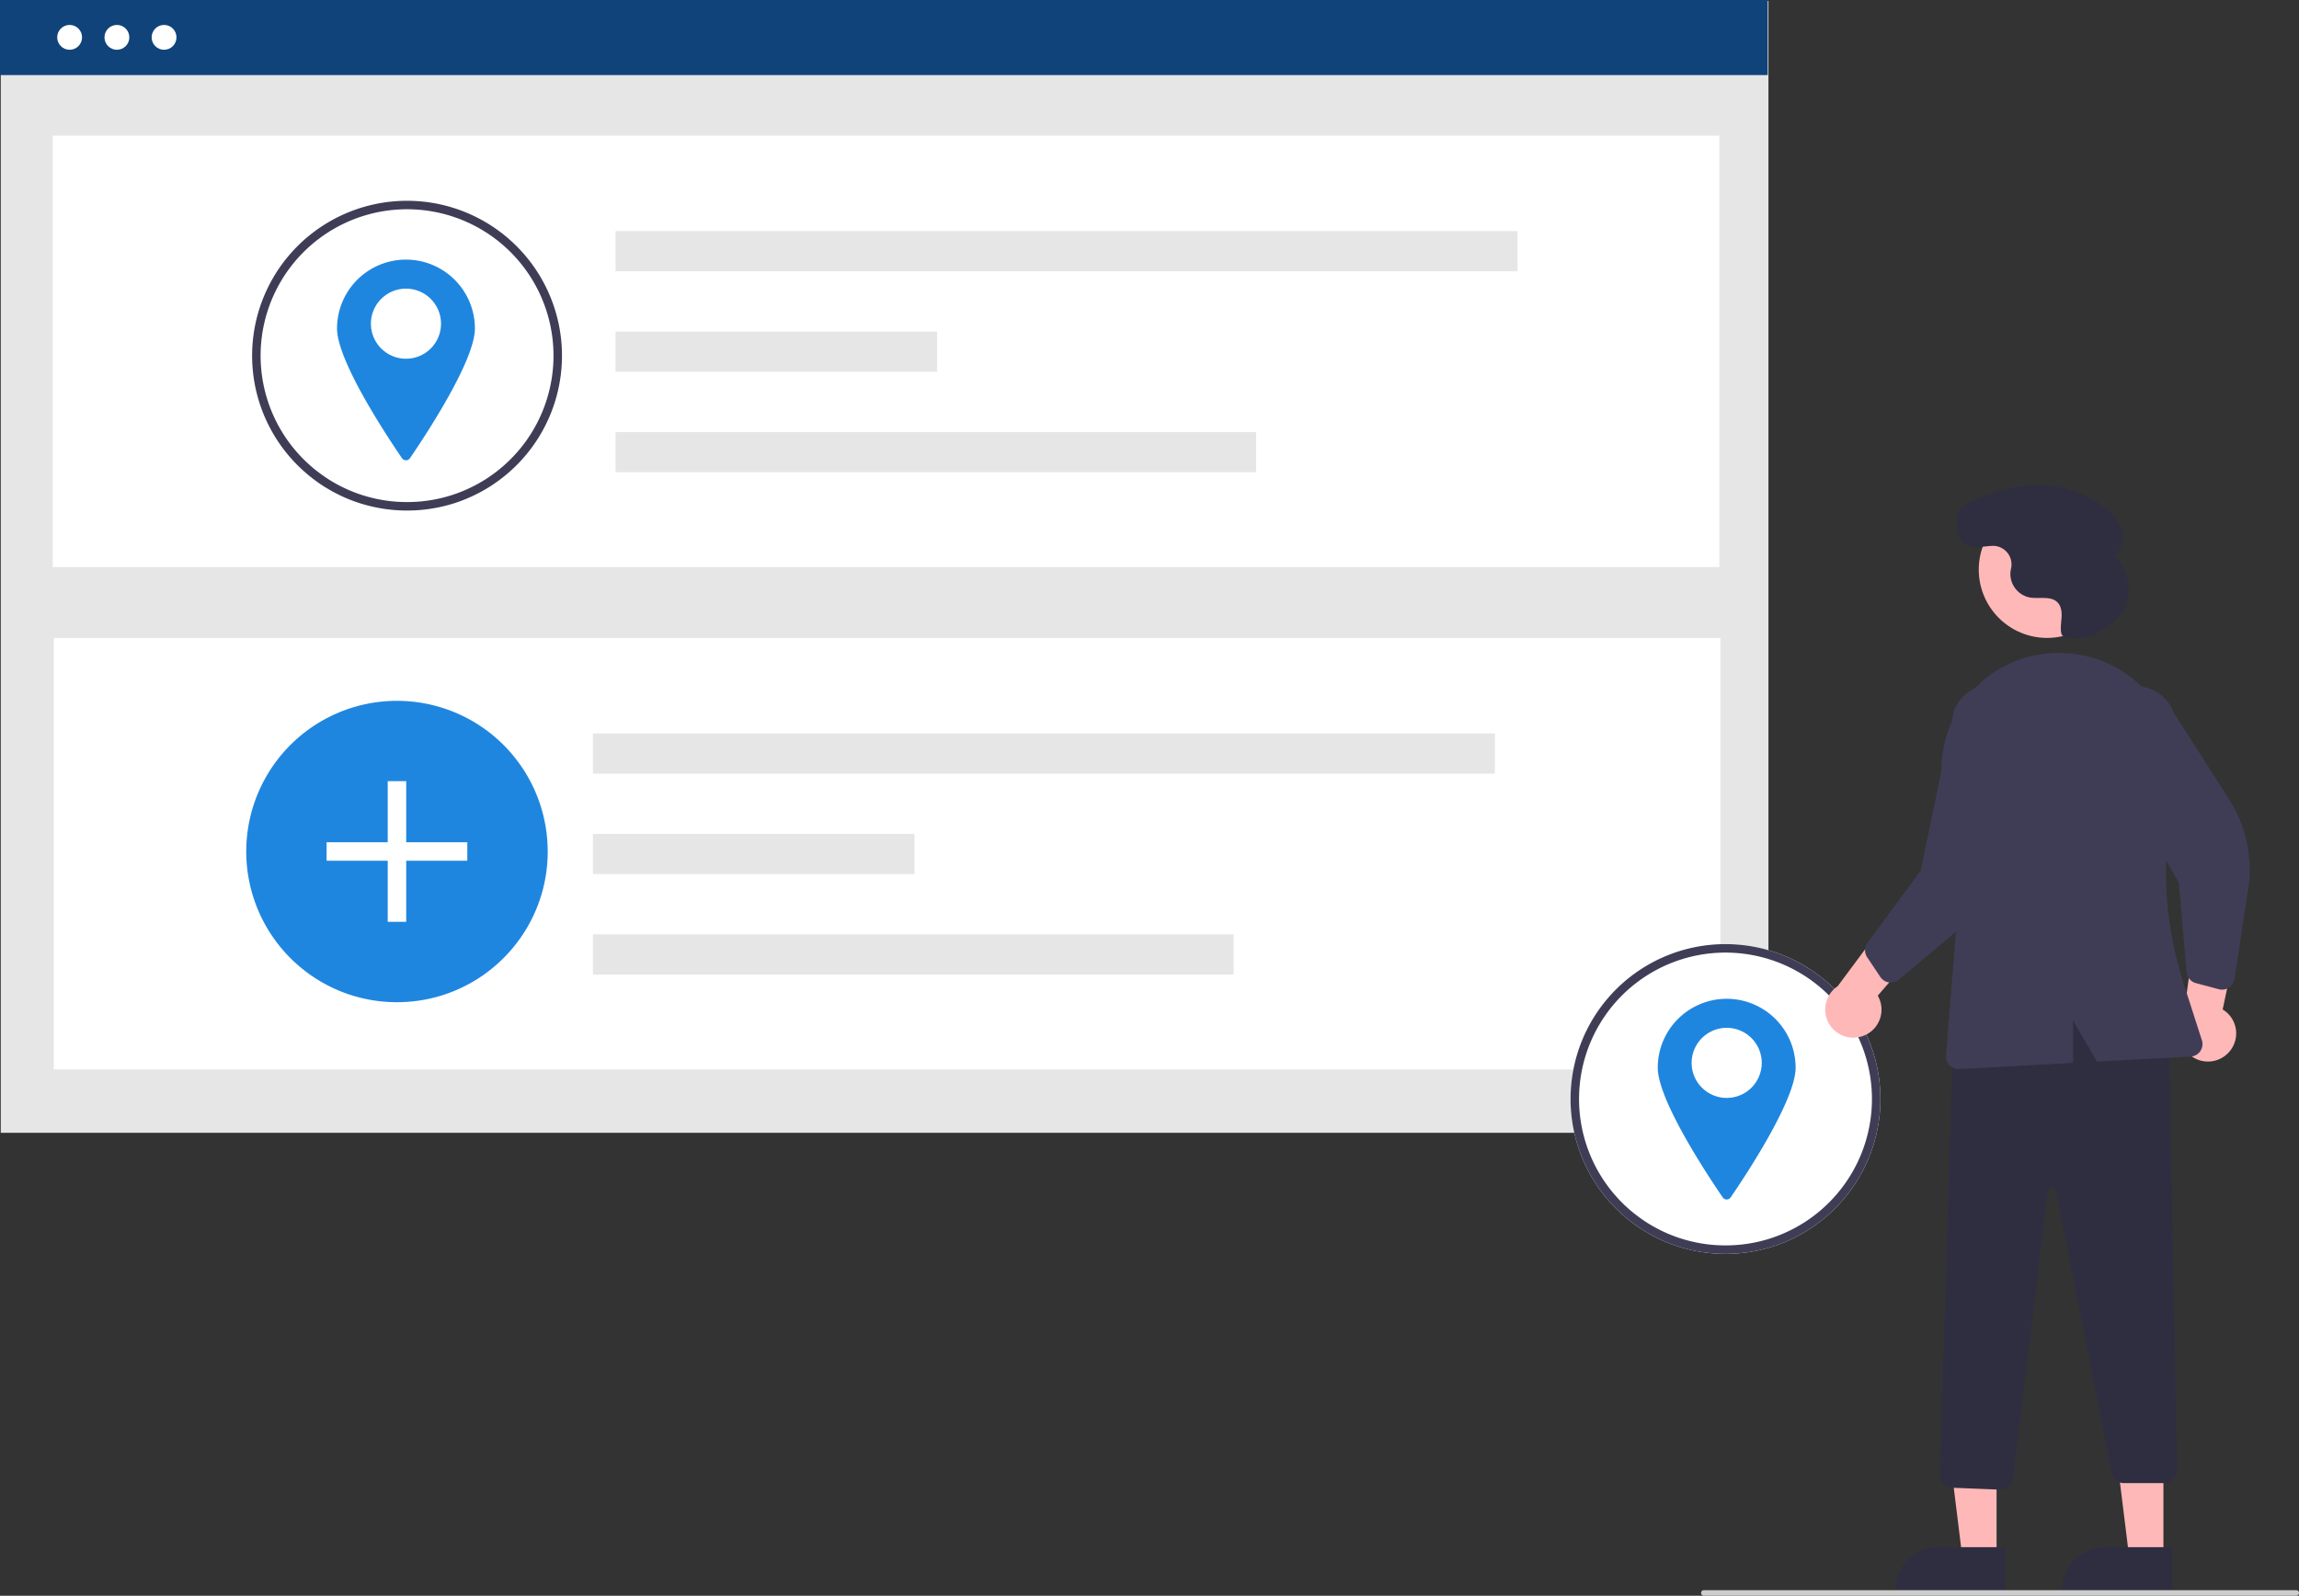 <?xml version="1.0" encoding="UTF-8" standalone="no"?>
<svg
   data-name="Layer 1"
   width="826.681"
   height="573.951"
   viewBox="0 0 826.681 573.951"
   version="1.1"
   id="svg20"
   sodipodi:docname="add_routes.svg"
   xml:space="preserve"
   inkscape:version="1.3 (0e150ed6c4, 2023-07-21)"
   xmlns:inkscape="http://www.inkscape.org/namespaces/inkscape"
   xmlns:sodipodi="http://sodipodi.sourceforge.net/DTD/sodipodi-0.dtd"
   xmlns="http://www.w3.org/2000/svg"
   xmlns:svg="http://www.w3.org/2000/svg"><rect x="0" y="0" width="826.681" height="573.951" fill="#333333" stroke="none"/><defs
     id="defs20" /><sodipodi:namedview
     id="namedview20"
     pagecolor="#ffffff"
     bordercolor="#000000"
     borderopacity="0.25"
     inkscape:showpageshadow="2"
     inkscape:pageopacity="0.0"
     inkscape:pagecheckerboard="0"
     inkscape:deskcolor="#d1d1d1"
     inkscape:zoom="0.57035299"
     inkscape:cx="223.54577"
     inkscape:cy="404.13569"
     inkscape:window-width="1920"
     inkscape:window-height="1111"
     inkscape:window-x="-9"
     inkscape:window-y="-9"
     inkscape:window-maximized="1"
     inkscape:current-layer="svg20"><inkscape:page
       x="0"
       y="0"
       width="826.681"
       height="573.951"
       id="page20"
       margin="0"
       bleed="0" /><inkscape:page
       x="836.681"
       y="0"
       width="850"
       height="605"
       id="page21" /></sodipodi:namedview><circle
     id="b8f08c5c-b476-40dd-b664-770adaae3509"
     data-name="Ellipse 182"
     cx="93.108"
     cy="55.964"
     r="4.354"
     fill="#fff" /><circle
     id="eee44b09-a27a-4be3-8c5b-6b6370df12ff"
     data-name="Ellipse 183"
     cx="109.633"
     cy="55.964"
     r="4.354"
     fill="#fff" /><circle
     id="a2d5f093-6500-400f-8de1-66712a079cc1"
     data-name="Ellipse 184"
     cx="126.158"
     cy="55.964"
     r="4.354"
     fill="#fff" /><rect
     id="e14e0169-ef8c-4de3-8e3e-1fb1636d9038"
     data-name="Rectangle 266"
     x="82.529"
     y="66.193"
     width="552.899"
     height="3.073"
     fill="#fff" /><rect
     id="ffd44901-e4e1-4980-b03e-373b3661f4a7"
     data-name="Rectangle 246"
     x="0.271"
     y="0.36"
     width="635.631"
     height="407.086"
     fill="#e6e6e6" /><rect
     id="e89f9aca-511f-49ec-bc12-8613d3bd0166"
     data-name="Rectangle 264"
     width="635.631"
     height="27.004"
     fill="#6c63ff"
     style="fill:#10437a;fill-opacity:1" /><rect
     id="ad9dc5de-4949-4eac-9eb5-22ff577a9f6a"
     data-name="Rectangle 247"
     x="18.972"
     y="48.785"
     width="599.28"
     height="155.185"
     fill="#fff" /><path
     d="m 170.766,118.164 c 0,11.689 -18.073,38.927 -23.354,46.638 a 1.736,1.736 0 0 1 -2.866,0 c -5.281,-7.71 -23.354,-34.948 -23.354,-46.638 a 24.787,24.787 0 0 1 49.574,0 z"
     fill="#6c63ff"
     id="path16-6-5-0"
     style="stroke-width:0.435;fill:#1f86e0;fill-opacity:1" /><ellipse
     cx="145.979"
     cy="116.425"
     fill="#ffffff"
     id="circle16-5-3"
     rx="12.611"
     ry="12.611"
     style="stroke-width:0.435" /><rect
     id="b859c105-7eee-4028-bc04-8285f6faca7e"
     data-name="Rectangle 259"
     x="19.351"
     y="229.471"
     width="599.28"
     height="155.185"
     fill="#fff" /><g
     id="aa41527c-9c03-4708-86c5-0d027f971362"
     data-name="Group 31"><rect
       id="b2d77c21-275f-42a7-94e0-5b816ba20a4e"
       data-name="Rectangle 250"
       x="221.34"
       y="83.115"
       width="324.331"
       height="14.455"
       fill="#e6e6e6" /><rect
       id="b25a2924-64e6-4438-87d6-1fb43933af96"
       data-name="Rectangle 251"
       x="221.34"
       y="119.252"
       width="115.639"
       height="14.455"
       fill="#e6e6e6" /><rect
       id="b8fe27c9-e561-42fa-9287-e7ff86698f34"
       data-name="Rectangle 252"
       x="221.34"
       y="155.389"
       width="230.375"
       height="14.455"
       fill="#e6e6e6" /></g><path
     id="a368706a-11d6-41a2-bd00-6a6054248d43-2116"
     data-name="Path 952"
     d="M383.606,469.293a53.91,53.91,0,0,1-8.813,29.627,52.688,52.688,0,0,1-3.965,5.325,54.427,54.427,0,0,1-11.617,10.322q-1.773,1.175-3.645,2.2a53.739,53.739,0,0,1-21.057,6.485c-1.68.164-3.388.242-5.111.242a53.985,53.985,0,0,1-13.988-1.829,51.938,51.938,0,0,1-7.567-2.627q-1.879-.812-3.673-1.765a53.393,53.393,0,0,1-8.165-5.289q-1.783-1.388-3.438-2.926a54.2,54.2,0,1,1,91.039-39.764Z"
     transform="translate(-186.659 -163.024)"
     fill="#6c63ff"
     style="fill:#1f86e0;fill-opacity:1" /><g
     id="a0fe7a2e-49bf-4761-b17e-3d52136366c5"
     data-name="Group 32"><rect
       id="a077c903-9ff8-47f6-8a24-46120c36a494"
       data-name="Rectangle 273"
       x="139.42"
       y="280.966"
       width="6.645"
       height="50.592"
       fill="#fff" /><rect
       id="a4f09271-2c50-4e11-a9a3-c26018ed4477"
       data-name="Rectangle 274"
       x="117.446"
       y="302.94"
       width="50.592"
       height="6.645"
       fill="#fff" /></g><g
     id="bd7f0843-9709-4a5c-8b0e-26656563f0b3"
     data-name="Group 33"><rect
       id="e4567469-258f-4b3a-88b2-7a234fbc5498"
       data-name="Rectangle 250-2"
       x="213.209"
       y="263.801"
       width="324.331"
       height="14.455"
       fill="#e6e6e6" /><rect
       id="b26a9710-740f-4201-9a9a-df254658921a"
       data-name="Rectangle 251-2"
       x="213.209"
       y="299.938"
       width="115.639"
       height="14.455"
       fill="#e6e6e6" /><rect
       id="a1758efc-04f7-4da1-846b-fd169401f4c2"
       data-name="Rectangle 252-2"
       x="213.209"
       y="336.075"
       width="230.375"
       height="14.455"
       fill="#e6e6e6" /></g><circle
     id="f2fdcd7e-077f-47c5-987d-3f56ec08fcb2"
     data-name="Ellipse 194"
     cx="42.039"
     cy="13.433"
     r="4.467"
     fill="#fff" /><circle
     id="bb8af87f-8865-4134-a554-08faac1a89d0"
     data-name="Ellipse 195"
     cx="58.995"
     cy="13.433"
     r="4.467"
     fill="#fff" /><circle
     id="bd4c0ca0-b96c-4f92-a965-84f83cdee98a"
     data-name="Ellipse 246"
     cx="25.039"
     cy="13.433"
     r="4.467"
     fill="#fff" /><path
     d="M385.637,272.636a55.709,55.709,0,1,0-96.27,52.92c.5.63,1.02,1.26,1.55,1.87.04.04.07.08.11.12a54.035,54.035,0,0,0,4.15,4.28c.38.35.78.71,1.18,1.05.76.68,1.54,1.33,2.35,1.95.32.25.63.5.96.74,1.28.97,2.61,1.87,3.98,2.73l.06.03c.39.24.79.48,1.19.71.72.43,1.46.84,2.2,1.23l.47.24c1.08.56,2.18,1.09,3.31,1.58.23.1.48.2.71.3.02.01.03.01.05.02.53.22,1.06.43,1.6.63a52.557,52.557,0,0,0,5.42,1.74,55.736,55.736,0,0,0,14.37,1.88c1.77,0,3.52-.08,5.25-.25a55.514,55.514,0,0,0,11.64-2.35c.01,0,.02-.01.03-.01a54.634,54.634,0,0,0,6.99-2.77c.01-.01.03-.01.04-.02.51-.24,1-.5,1.5-.75l.24-.12c.4-.21.8-.42,1.2-.64,1-.55,1.98-1.13,2.95-1.75.27-.16.53-.33.8-.51.38-.25.76-.51,1.13-.78.49-.34.98-.69,1.46-1.05.15-.11.31-.22.46-.34a55.689,55.689,0,0,0,18.92-62.68Zm-20.76,60.25c-.33.26-.67.51-1.01.74-.33.25-.66.49-1,.71-.29.21-.58.41-.88.6l-.09.06c-.22.15-.44.29-.66.43q-1.245.78-2.52,1.5c-.09.05-.18.1-.27.15-.38.21-.76.41-1.14.61-.05.03-.11.05-.16.08l-.06.03c-.48.25-.97.49-1.46.72a49.05,49.05,0,0,1-5.83,2.36c-.26.09-.52.18-.78.26a52.454,52.454,0,0,1-11.02,2.24c-1.64.15-3.3.23-4.97.23a51.949,51.949,0,0,1-13.59-1.78,49.382,49.382,0,0,1-6.67-2.26c-.11-.05-.23-.09-.34-.14-.12-.05-.23-.09-.34-.14-.12-.05-.23-.1-.35-.16-.94-.41-1.87-.86-2.78-1.33l-.44-.23c-1.11-.58-2.2-1.2-3.26-1.86-.31-.19-.63-.39-.93-.6-.08-.05-.15-.1-.23-.15-.71-.47-1.42-.96-2.11-1.47-.47-.35-.94-.7-1.4-1.06-.77-.58-1.51-1.2-2.23-1.84-.38-.32-.75-.67-1.11-1a50.811,50.811,0,0,1-4.02-4.16c-.42-.48-.83-.96-1.22-1.46a3.807,3.807,0,0,1-.25-.31,52.659,52.659,0,1,1,73.12,9.23Z"
     transform="translate(-186.659 -163.024)"
     fill="#3f3d56"
     id="path4" /><path
     d="M859.728,539.996a55.709,55.709,0,1,0-96.27,52.92c.5.63,1.02,1.26,1.55,1.87.04.04.07.08.11.12a54.137,54.137,0,0,0,4.15,4.28c.38.35.78.71,1.18,1.05.76.68,1.54,1.33,2.35,1.95a54.775,54.775,0,0,0,4.94,3.47l.06.03c1.11.69,2.24,1.33,3.39,1.94l.47.24c1.08.56,2.18,1.09,3.31,1.58.23.1.48.2.71.3.02.01.03.01.05.02a54.116,54.116,0,0,0,7.02,2.37,55.732,55.732,0,0,0,14.37,1.88c1.77,0,3.52-.08,5.25-.25a55.508,55.508,0,0,0,11.64-2.35c.01,0,.02-.01.03-.01a54.606,54.606,0,0,0,6.99-2.77c.01-.01.03-.01.04-.02.51-.24,1-.5,1.5-.75l.24-.12c.4-.21.8-.42,1.2-.64,1-.55,1.98-1.13,2.95-1.75.27-.16.53-.33.8-.51.88-.58,1.75-1.2,2.59-1.83.15-.11.31-.22.46-.34a55.692,55.692,0,0,0,18.92-62.68Z"
     fill="#fff"
     id="path5"
     transform="translate(-186.659 -163.024)" /><path
     d="m 645.674,384.033 c 0,11.689 -18.073,38.927 -23.354,46.638 a 1.736,1.736 0 0 1 -2.866,0 c -5.281,-7.71 -23.354,-34.948 -23.354,-46.638 a 24.787,24.787 0 0 1 49.574,0 z"
     fill="#6c63ff"
     id="path16-6-5"
     style="stroke-width:0.435;fill:#1f86e0;fill-opacity:1" /><ellipse
     cx="620.887"
     cy="382.293"
     fill="#ffffff"
     id="circle16-5"
     rx="12.611"
     ry="12.611"
     style="stroke-width:0.435" /><path
     d="M859.728,539.996a55.709,55.709,0,1,0-96.27,52.92c.5.63,1.02,1.26,1.55,1.87.04.04.07.08.11.12a54.137,54.137,0,0,0,4.15,4.28c.38.35.78.71,1.18,1.05.76.68,1.54,1.33,2.35,1.95a54.775,54.775,0,0,0,4.94,3.47l.06.03c1.11.69,2.24,1.33,3.39,1.94l.47.24c1.08.56,2.18,1.09,3.31,1.58.23.1.48.2.71.3.02.01.03.01.05.02a54.116,54.116,0,0,0,7.02,2.37,55.732,55.732,0,0,0,14.37,1.88c1.77,0,3.52-.08,5.25-.25a55.508,55.508,0,0,0,11.64-2.35c.01,0,.02-.01.03-.01a54.606,54.606,0,0,0,6.99-2.77c.01-.01.03-.01.04-.02.51-.24,1-.5,1.5-.75l.24-.12c.4-.21.8-.42,1.2-.64,1-.55,1.98-1.13,2.95-1.75.27-.16.53-.33.8-.51.88-.58,1.75-1.2,2.59-1.83.15-.11.31-.22.46-.34a55.692,55.692,0,0,0,18.92-62.68Zm-20.76,60.25c-.33.26-.67.51-1.01.74-.33.25-.66.49-1,.71-.29.21-.58.41-.88.6-.25.17-.5.33-.75.49q-1.244.78-2.52,1.5c-.09.05-.18.1-.271.15-.38.21-.76.41-1.14.61-.05.03-.11.05-.16.08l-.06.03c-.48.25-.97.49-1.46.72a49.028,49.028,0,0,1-5.83,2.36c-.26.09-.52.18-.78.26a52.456,52.456,0,0,1-11.02,2.24c-1.64.15-3.3.23-4.97.23a51.952,51.952,0,0,1-13.59-1.78,49.391,49.391,0,0,1-6.67-2.26c-.23-.09-.46-.19-.68-.28-.12-.05-.23-.1-.35-.16-.94-.41-1.87-.86-2.78-1.33l-.44-.23c-1.11-.58-2.2-1.2-3.26-1.86-.39-.24-.78-.49-1.16-.75-1.2-.79-2.37-1.64-3.51-2.53-.77-.58-1.51-1.2-2.23-1.84-.38-.32-.75-.67-1.11-1a50.883,50.883,0,0,1-4.02-4.16c-.42-.48-.83-.96-1.22-1.46a3.801,3.801,0,0,1-.25-.31,52.659,52.659,0,1,1,73.12,9.23Z"
     transform="translate(-186.659 -163.024)"
     fill="#3f3d56"
     id="path10" /><path
     d="M856.591,535.628a10.056,10.056,0,0,0,5.277-14.488L885.227,494.096l-18.414-2.397-19.359,26.048a10.11,10.11,0,0,0,9.137,17.88Z"
     transform="translate(-186.659 -163.024)"
     fill="#ffb8b8"
     id="path11" /><path
     d="M988.255,541.342a10.056,10.056,0,0,0-2.363-15.237l7.425-34.955-17.288,6.779-4.401,32.155a10.11,10.11,0,0,0,16.626,11.259Z"
     transform="translate(-186.659 -163.024)"
     fill="#ffb8b8"
     id="path12" /><polygon
     points="717.931 560.49 705.671 560.489 699.839 513.201 717.933 513.202 717.931 560.49"
     fill="#ffb8b8"
     id="polygon12" /><path
     d="M907.717,735.398l-39.531-.001v-.5A15.386,15.386,0,0,1,883.573,719.511h.001l24.144.001Z"
     transform="translate(-186.659 -163.024)"
     fill="#2f2e41"
     id="path13" /><polygon
     points="777.931 560.49 765.671 560.489 759.839 513.201 777.933 513.202 777.931 560.49"
     fill="#ffb8b8"
     id="polygon13" /><path
     d="M967.717,735.398l-39.531-.001v-.5A15.386,15.386,0,0,1,943.573,719.511h.001l24.144.001Z"
     transform="translate(-186.659 -163.024)"
     fill="#2f2e41"
     id="path14" /><path
     d="M905.868,698.822l-17.355-.694a4.514,4.514,0,0,1-4.318-4.634l4.889-160.379.319-.115c30.416-11.003,55.578-10.171,76.926,2.54l.239.143,2.929,156.202a4.5,4.5,0,0,1-4.499,4.585h-14.634a4.51,4.51,0,0,1-4.416-3.632L926.014,591.429a1.5,1.5,0,0,0-2.961.109L910.515,694.868a4.526,4.526,0,0,1-4.469,3.957C905.987,698.825,905.927,698.824,905.868,698.822Z"
     transform="translate(-186.659 -163.024)"
     fill="#2f2e41"
     id="path15" /><circle
     cx="736.092"
     cy="204.882"
     r="24.561"
     fill="#ffb8b8"
     id="circle15" /><path
     d="M864.891,516.106a4.506,4.506,0,0,1-2.091-1.686l-4.746-7.102a4.515,4.515,0,0,1,.119-5.169l19.132-25.968,11.986-57.511a14.497,14.497,0,1,1,27.017,10.52l-5.665,36.602a46.374,46.374,0,0,1-16.024,28.441L869.435,515.367a4.505,4.505,0,0,1-3.528,1.008A4.455,4.455,0,0,1,864.891,516.106Z"
     transform="translate(-186.659 -163.024)"
     fill="#3f3d56"
     id="path16" /><path
     d="M987.206,518.712a4.506,4.506,0,0,1-2.683.116l-8.254-2.195a4.515,4.515,0,0,1-3.326-3.959l-2.796-32.133-29.002-51.089a14.497,14.497,0,1,1,27.231-9.954l19.931,31.217a46.373,46.373,0,0,1,6.763,31.936l-4.941,32.504a4.505,4.505,0,0,1-1.982,3.087A4.455,4.455,0,0,1,987.206,518.712Z"
     transform="translate(-186.659 -163.024)"
     fill="#3f3d56"
     id="path17" /><path
     d="M895.887,411.524a41.822,41.822,0,0,1,33.537-13.56q.616.038,1.227.086h0a41.734,41.734,0,0,1,30.16,16.646,42.362,42.362,0,0,1,7.525,34.145,132.361,132.361,0,0,0,3.497,67.876l6.589,20.459a4.499,4.499,0,0,1-4.042,5.872l-33.685,1.811-8.62-14.89v15.353l-40.941,2.201c-.082.005-.163.007-.243.007a4.5,4.5,0,0,1-4.484-4.861l4.627-57.382-5.804-38.973A42.089,42.089,0,0,1,895.887,411.524Z"
     transform="translate(-186.659 -163.024)"
     fill="#3f3d56"
     id="path18" /><path
     d="M939.821,391.354c-2.274,1.308-11.262,2.176-11.903-.368l-.014-.056c-.446-1.864-.076-3.811.052-5.723s-.059-4.013-1.362-5.419c-2.428-2.621-6.748-1.232-10.258-1.894a8.664,8.664,0,0,1-6.74-9.253c.05-.398.128-.795.216-1.193a6.673,6.673,0,0,0-6.927-8.081c-3.548.203-7.378,1.278-10.314-1.35-2.27-2.032-2.824-7.322-1.827-10.201,1.676-4.838,12.414-7.371,17.102-8.764a40.62,40.62,0,0,1,34.43,5.65c2.961,2.087,5.727,4.71,6.989,8.106s.653,7.68-2.193,9.922a18.332,18.332,0,0,1,4.246,17.806C949.915,385.063,943.206,389.406,939.821,391.354Z"
     transform="translate(-186.659 -163.024)"
     fill="#2f2e41"
     id="path19" /><path
     d="M1012.341,736.976h-213a1,1,0,0,1,0-2h213a1,1,0,0,1,0,2Z"
     transform="translate(-186.659 -163.024)"
     fill="#ccc"
     id="path20" /><path
     d="m 1686.681,604 a 1.003,1.003 0 0 1 -1,1 H 837.681 a 1,1 0 0 1 0,-2 H 1685.681 a 1.003,1.003 0 0 1 1,1 z"
     fill="#cccccc"
     id="path26" /></svg>
